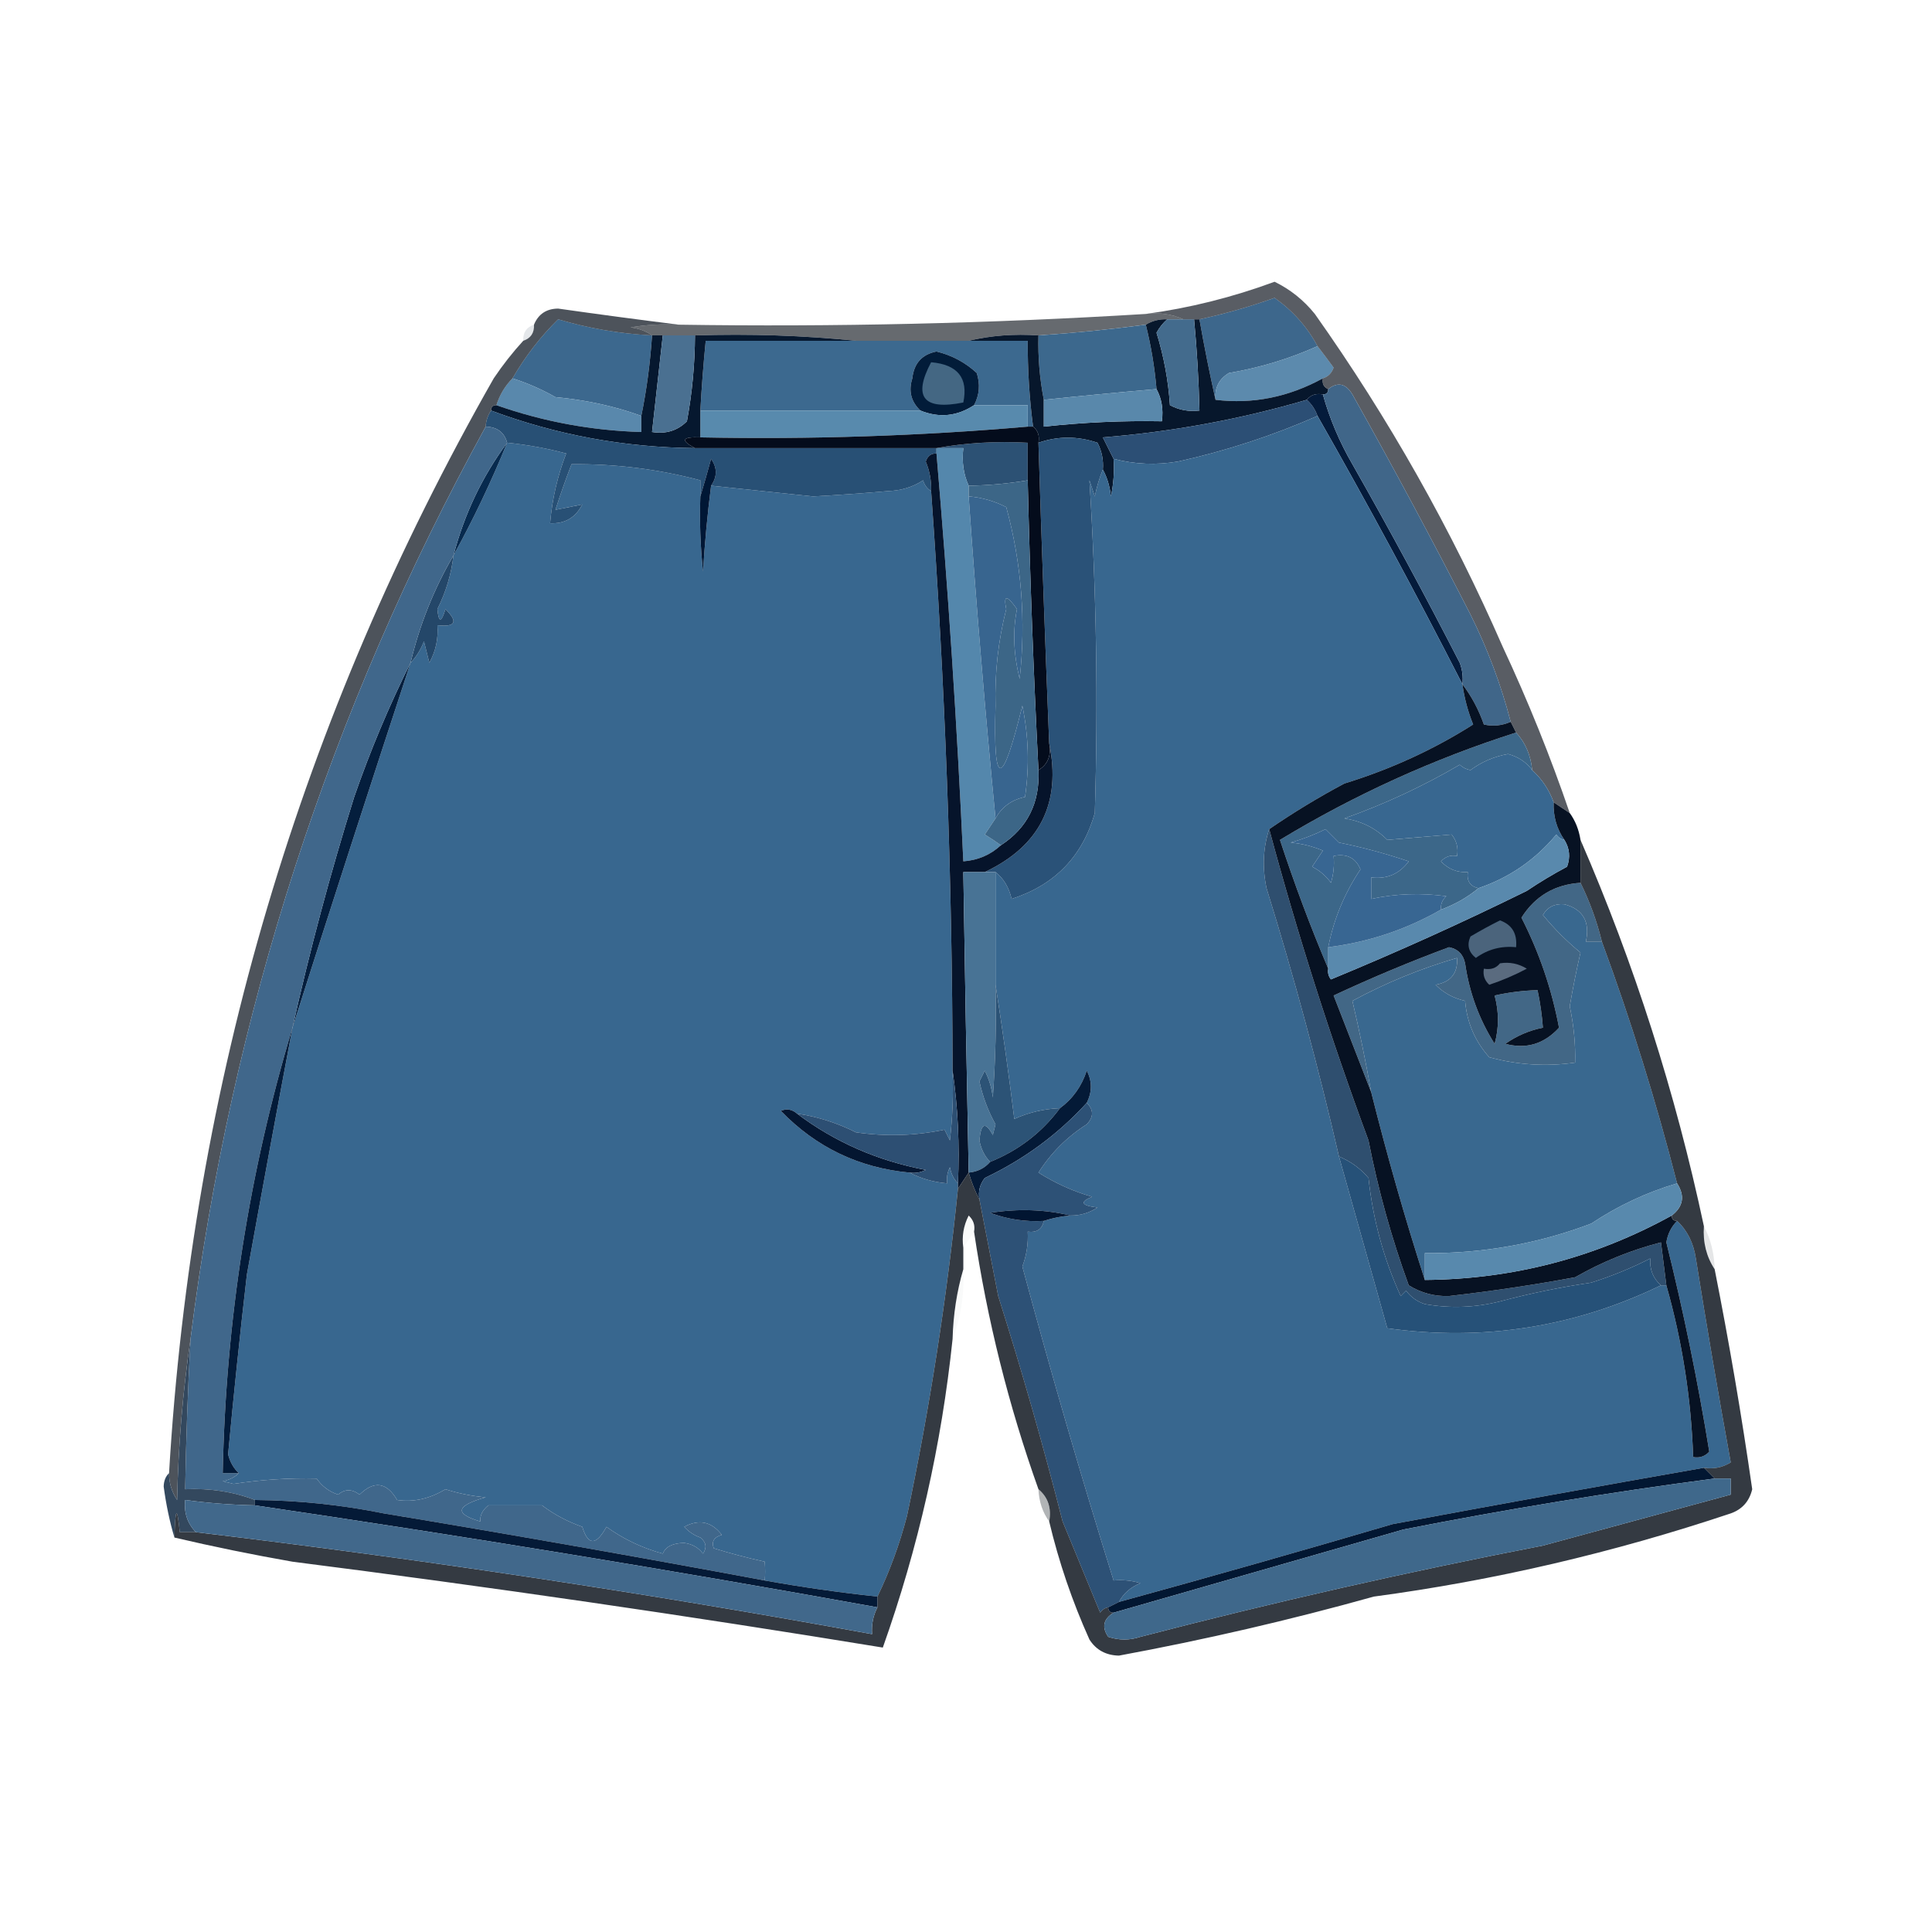 <?xml version="1.0" encoding="UTF-8"?>
<!DOCTYPE svg PUBLIC "-//W3C//DTD SVG 1.1//EN" "http://www.w3.org/Graphics/SVG/1.1/DTD/svg11.dtd">
<svg xmlns="http://www.w3.org/2000/svg" version="1.1" width="360px" height="360px" style="shape-rendering:geometricPrecision; text-rendering:geometricPrecision; image-rendering:optimizeQuality; fill-rule:evenodd; clip-rule:evenodd" xmlns:xlink="http://www.w3.org/1999/xlink">
<g><path style="opacity:0.713" fill="#292f36" d="M 213.5,58.5 C 216.059,58.198 218.393,58.532 220.5,59.5C 219.5,59.5 218.5,59.5 217.5,59.5C 216.041,59.433 214.708,59.766 213.5,60.5C 206.859,61.386 200.192,62.053 193.5,62.5C 188.968,62.182 184.634,62.515 180.5,63.5C 173.5,63.5 166.5,63.5 159.5,63.5C 149.681,62.506 139.681,62.173 129.5,62.5C 127.5,62.5 125.5,62.5 123.5,62.5C 122.833,62.5 122.167,62.5 121.5,62.5C 120.391,61.71 119.058,61.21 117.5,61C 120.482,60.502 123.482,60.335 126.5,60.5C 155.535,60.941 184.535,60.274 213.5,58.5 Z"/></g>
<g><path style="opacity:1" fill="#3d678c" d="M 245.5,64.5 C 240.244,66.857 234.744,68.524 229,69.5C 227.124,70.619 226.291,72.286 226.5,74.5C 225.408,69.638 224.408,64.638 223.5,59.5C 228.222,58.485 232.889,57.152 237.5,55.5C 240.903,57.9 243.57,60.9 245.5,64.5 Z"/></g>
<g><path style="opacity:0.216" fill="#82929f" d="M 99.5,60.5 C 99.573,62.027 98.906,63.027 97.5,63.5C 97.427,61.973 98.094,60.973 99.5,60.5 Z"/></g>
<g><path style="opacity:1" fill="#3c688d" d="M 213.5,60.5 C 214.486,64.443 215.152,68.443 215.5,72.5C 208.493,73.101 201.493,73.767 194.5,74.5C 193.728,70.548 193.395,66.548 193.5,62.5C 200.192,62.053 206.859,61.386 213.5,60.5 Z"/></g>
<g><path style="opacity:1" fill="#3c688e" d="M 121.5,62.5 C 121.153,67.68 120.487,72.68 119.5,77.5C 114.571,75.701 109.238,74.534 103.5,74C 100.929,72.546 98.262,71.379 95.5,70.5C 97.868,66.407 100.702,62.74 104,59.5C 109.708,61.193 115.542,62.193 121.5,62.5 Z"/></g>
<g><path style="opacity:1" fill="#3c698f" d="M 159.5,63.5 C 166.5,63.5 173.5,63.5 180.5,63.5C 184.167,63.5 187.833,63.5 191.5,63.5C 191.472,68.862 191.806,74.195 192.5,79.5C 192.167,79.5 191.833,79.5 191.5,79.5C 191.5,78.167 191.5,76.833 191.5,75.5C 188.167,75.5 184.833,75.5 181.5,75.5C 182.511,73.598 182.678,71.598 182,69.5C 179.853,67.524 177.353,66.191 174.5,65.5C 171.797,66.038 170.297,67.705 170,70.5C 169.252,72.84 169.752,74.84 171.5,76.5C 157.833,76.5 144.167,76.5 130.5,76.5C 130.739,72.158 131.073,67.824 131.5,63.5C 140.833,63.5 150.167,63.5 159.5,63.5 Z"/></g>
<g><path style="opacity:1" fill="#5c8aad" d="M 245.5,64.5 C 246.479,65.765 247.479,67.099 248.5,68.5C 248.145,69.522 247.478,70.189 246.5,70.5C 240.092,74.007 233.425,75.341 226.5,74.5C 226.291,72.286 227.124,70.619 229,69.5C 234.744,68.524 240.244,66.857 245.5,64.5 Z"/></g>
<g><path style="opacity:1" fill="#5988ac" d="M 95.5,70.5 C 98.262,71.379 100.929,72.546 103.5,74C 109.238,74.534 114.571,75.701 119.5,77.5C 119.5,78.5 119.5,79.5 119.5,80.5C 110.218,80.231 101.218,78.564 92.5,75.5C 93.11,73.566 94.11,71.899 95.5,70.5 Z"/></g>
<g><path style="opacity:1" fill="#021c39" d="M 181.5,75.5 C 178.322,77.587 174.988,77.92 171.5,76.5C 169.752,74.84 169.252,72.84 170,70.5C 170.297,67.705 171.797,66.038 174.5,65.5C 177.353,66.191 179.853,67.524 182,69.5C 182.678,71.598 182.511,73.598 181.5,75.5 Z"/></g>
<g><path style="opacity:1" fill="#446783" d="M 173.5,67.5 C 178.453,67.929 180.453,70.429 179.5,75C 172.056,76.493 170.056,73.993 173.5,67.5 Z"/></g>
<g><path style="opacity:1" fill="#588aad" d="M 181.5,75.5 C 184.833,75.5 188.167,75.5 191.5,75.5C 191.5,76.833 191.5,78.167 191.5,79.5C 171.361,81.24 151.028,81.906 130.5,81.5C 130.5,79.833 130.5,78.167 130.5,76.5C 144.167,76.5 157.833,76.5 171.5,76.5C 174.988,77.92 178.322,77.587 181.5,75.5 Z"/></g>
<g><path style="opacity:1" fill="#07172c" d="M 217.5,59.5 C 216.722,60.156 216.056,60.989 215.5,62C 216.862,66.397 217.696,70.897 218,75.5C 219.699,76.406 221.533,76.739 223.5,76.5C 223.365,70.819 223.032,65.152 222.5,59.5C 222.833,59.5 223.167,59.5 223.5,59.5C 224.408,64.638 225.408,69.638 226.5,74.5C 233.425,75.341 240.092,74.007 246.5,70.5C 246.328,71.492 246.662,72.158 247.5,72.5C 247.5,73.167 247.167,73.5 246.5,73.5C 245.209,73.263 244.209,73.596 243.5,74.5C 231.118,78.128 218.451,80.461 205.5,81.5C 206.18,82.86 206.847,84.193 207.5,85.5C 207.663,87.857 207.497,90.19 207,92.5C 206.802,90.618 206.302,88.952 205.5,87.5C 205.643,85.738 205.309,84.071 204.5,82.5C 200.79,81.242 197.123,81.242 193.5,82.5C 193.737,81.209 193.404,80.209 192.5,79.5C 191.806,74.195 191.472,68.862 191.5,63.5C 187.833,63.5 184.167,63.5 180.5,63.5C 184.634,62.515 188.968,62.182 193.5,62.5C 193.395,66.548 193.728,70.548 194.5,74.5C 194.5,76.167 194.5,77.833 194.5,79.5C 201.804,78.698 209.138,78.365 216.5,78.5C 216.795,76.265 216.461,74.265 215.5,72.5C 215.152,68.443 214.486,64.443 213.5,60.5C 214.708,59.766 216.041,59.433 217.5,59.5 Z"/></g>
<g><path style="opacity:1" fill="#5988ab" d="M 215.5,72.5 C 216.461,74.265 216.795,76.265 216.5,78.5C 209.138,78.365 201.804,78.698 194.5,79.5C 194.5,77.833 194.5,76.167 194.5,74.5C 201.493,73.767 208.493,73.101 215.5,72.5 Z"/></g>
<g><path style="opacity:1" fill="#436b8d" d="M 217.5,59.5 C 218.5,59.5 219.5,59.5 220.5,59.5C 221.167,59.5 221.833,59.5 222.5,59.5C 223.032,65.152 223.365,70.819 223.5,76.5C 221.533,76.739 219.699,76.406 218,75.5C 217.696,70.897 216.862,66.397 215.5,62C 216.056,60.989 216.722,60.156 217.5,59.5 Z"/></g>
<g><path style="opacity:1" fill="#06182f" d="M 121.5,62.5 C 122.167,62.5 122.833,62.5 123.5,62.5C 122.833,68.5 122.167,74.5 121.5,80.5C 124.079,80.917 126.246,80.25 128,78.5C 128.977,73.207 129.477,67.874 129.5,62.5C 139.681,62.173 149.681,62.506 159.5,63.5C 150.167,63.5 140.833,63.5 131.5,63.5C 131.073,67.824 130.739,72.158 130.5,76.5C 130.5,78.167 130.5,79.833 130.5,81.5C 127.075,81.367 126.742,82.034 129.5,83.5C 116.385,83.385 103.718,81.052 91.5,76.5C 91.5,75.833 91.833,75.5 92.5,75.5C 101.218,78.564 110.218,80.231 119.5,80.5C 119.5,79.5 119.5,78.5 119.5,77.5C 120.487,72.68 121.153,67.68 121.5,62.5 Z"/></g>
<g><path style="opacity:1" fill="#4a7091" d="M 123.5,62.5 C 125.5,62.5 127.5,62.5 129.5,62.5C 129.477,67.874 128.977,73.207 128,78.5C 126.246,80.25 124.079,80.917 121.5,80.5C 122.167,74.5 122.833,68.5 123.5,62.5 Z"/></g>
<g><path style="opacity:1" fill="#2c4f75" d="M 243.5,74.5 C 244.401,75.29 245.068,76.29 245.5,77.5C 237.131,81.181 228.464,84.015 219.5,86C 215.446,86.694 211.446,86.527 207.5,85.5C 206.847,84.193 206.18,82.86 205.5,81.5C 218.451,80.461 231.118,78.128 243.5,74.5 Z"/></g>
<g><path style="opacity:1" fill="#041b3b" d="M 243.5,74.5 C 244.209,73.596 245.209,73.263 246.5,73.5C 247.769,78.043 249.603,82.376 252,86.5C 258.921,98.674 265.588,111.007 272,123.5C 272.49,124.793 272.657,126.127 272.5,127.5C 263.875,110.617 254.875,93.95 245.5,77.5C 245.068,76.29 244.401,75.29 243.5,74.5 Z"/></g>
<g><path style="opacity:0.741" fill="#1f252f" d="M 292.5,151.5 C 291.5,150.833 290.5,150.167 289.5,149.5C 288.675,147.19 287.342,145.19 285.5,143.5C 285.241,140.728 284.241,138.395 282.5,136.5C 282.167,135.833 281.833,135.167 281.5,134.5C 279.698,127.598 277.198,120.931 274,114.5C 266.929,100.692 259.596,87.026 252,73.5C 250.774,71.452 249.274,71.119 247.5,72.5C 246.662,72.158 246.328,71.492 246.5,70.5C 247.478,70.189 248.145,69.522 248.5,68.5C 247.479,67.099 246.479,65.765 245.5,64.5C 243.57,60.9 240.903,57.9 237.5,55.5C 232.889,57.152 228.222,58.485 223.5,59.5C 223.167,59.5 222.833,59.5 222.5,59.5C 221.833,59.5 221.167,59.5 220.5,59.5C 218.393,58.532 216.059,58.198 213.5,58.5C 221.653,57.399 229.653,55.399 237.5,52.5C 240.433,53.93 242.933,55.93 245,58.5C 258.767,77.945 270.433,98.612 280,120.5C 284.733,130.628 288.9,140.962 292.5,151.5 Z"/></g>
<g><path style="opacity:1" fill="#38678f" d="M 94.5,82.5 C 98.233,82.87 101.899,83.537 105.5,84.5C 103.887,88.677 102.887,93.011 102.5,97.5C 105.245,97.627 107.245,96.46 108.5,94C 106.833,94.333 105.167,94.667 103.5,95C 104.431,92.093 105.431,89.26 106.5,86.5C 114.646,86.414 122.646,87.414 130.5,89.5C 130.5,90.5 130.5,91.5 130.5,92.5C 130.334,97.178 130.501,101.845 131,106.5C 131.323,101.134 131.823,95.801 132.5,90.5C 138.829,91.164 145.162,91.831 151.5,92.5C 156.173,92.25 160.839,91.916 165.5,91.5C 167.964,91.41 170.13,90.743 172,89.5C 172.278,90.416 172.778,91.082 173.5,91.5C 176.104,127.449 177.437,163.449 177.5,199.5C 177.666,203.846 177.499,208.179 177,212.5C 176.667,211.833 176.333,211.167 176,210.5C 170.584,211.639 165.084,211.806 159.5,211C 155.991,209.241 152.325,208.074 148.5,207.5C 147.577,206.697 146.577,206.53 145.5,207C 152.074,213.787 160.074,217.62 169.5,218.5C 171.599,219.612 173.933,220.279 176.5,220.5C 176.351,219.448 176.517,218.448 177,217.5C 177.232,218.737 177.732,219.737 178.5,220.5C 178.5,220.833 178.5,221.167 178.5,221.5C 176.412,242.026 173.245,262.359 169,282.5C 167.603,287.819 165.77,292.819 163.5,297.5C 156.332,296.731 149.332,295.731 142.5,294.5C 142.598,293.451 142.598,292.285 142.5,291C 139.266,290.289 136.099,289.455 133,288.5C 132.544,287.256 133.044,286.423 134.5,286C 132.59,283.518 130.257,283.018 127.5,284.5C 128.328,285.415 129.328,286.081 130.5,286.5C 131.583,287.365 131.749,288.365 131,289.5C 130.161,288.376 128.994,287.709 127.5,287.5C 125.357,287.529 124.023,288.196 123.5,289.5C 119.637,288.438 116.137,286.772 113,284.5C 111.082,288.032 109.582,288.032 108.5,284.5C 105.738,283.532 103.238,282.199 101,280.5C 97.683,280.511 94.35,280.511 91,280.5C 89.902,281.384 89.402,282.384 89.5,283.5C 84.612,282.069 84.945,280.569 90.5,279C 87.905,278.774 85.405,278.274 83,277.5C 80.057,279.279 77.057,279.945 74,279.5C 72.042,276.175 69.709,275.842 67,278.5C 65.584,277.427 64.25,277.427 63,278.5C 61.324,277.939 59.991,276.939 59,275.5C 53.903,275.377 48.736,275.71 43.5,276.5C 42.833,276.333 42.167,276.167 41.5,276C 42.737,275.768 43.737,275.268 44.5,274.5C 43.529,273.601 42.862,272.434 42.5,271C 43.543,259.825 44.709,248.659 46,237.5C 48.772,222.142 51.605,206.808 54.5,191.5C 61.702,168.871 69.035,146.204 76.5,123.5C 77.558,122.4 78.392,121.066 79,119.5C 79.333,120.833 79.667,122.167 80,123.5C 81.202,121.323 81.702,118.989 81.5,116.5C 84.907,116.875 85.407,115.875 83,113.5C 82.237,116.063 81.737,116.063 81.5,113.5C 83.091,110.325 84.091,106.991 84.5,103.5C 88.196,96.785 91.529,89.785 94.5,82.5 Z"/></g>
<g><path style="opacity:1" fill="#2c5174" d="M 174.5,83.5 C 179.975,82.511 185.642,82.178 191.5,82.5C 191.5,84.833 191.5,87.167 191.5,89.5C 187.865,90.114 184.198,90.448 180.5,90.5C 179.532,88.393 179.198,86.059 179.5,83.5C 177.833,83.5 176.167,83.5 174.5,83.5 Z"/></g>
<g><path style="opacity:1" fill="#406689" d="M 281.5,134.5 C 279.863,135.218 278.197,135.384 276.5,135C 275.534,132.231 274.201,129.731 272.5,127.5C 272.657,126.127 272.49,124.793 272,123.5C 265.588,111.007 258.921,98.674 252,86.5C 249.603,82.376 247.769,78.043 246.5,73.5C 247.167,73.5 247.5,73.167 247.5,72.5C 249.274,71.119 250.774,71.452 252,73.5C 259.596,87.026 266.929,100.692 274,114.5C 277.198,120.931 279.698,127.598 281.5,134.5 Z"/></g>
<g><path style="opacity:1" fill="#285075" d="M 91.5,76.5 C 103.718,81.052 116.385,83.385 129.5,83.5C 144.5,83.5 159.5,83.5 174.5,83.5C 174.5,83.833 174.5,84.167 174.5,84.5C 173.503,84.47 172.836,84.97 172.5,86C 173.233,87.766 173.567,89.599 173.5,91.5C 172.778,91.082 172.278,90.416 172,89.5C 170.13,90.743 167.964,91.41 165.5,91.5C 160.839,91.916 156.173,92.25 151.5,92.5C 145.162,91.831 138.829,91.164 132.5,90.5C 133.666,88.834 133.666,87.167 132.5,85.5C 131.832,87.969 131.165,90.302 130.5,92.5C 130.5,91.5 130.5,90.5 130.5,89.5C 122.646,87.414 114.646,86.414 106.5,86.5C 105.431,89.26 104.431,92.093 103.5,95C 105.167,94.667 106.833,94.333 108.5,94C 107.245,96.46 105.245,97.627 102.5,97.5C 102.887,93.011 103.887,88.677 105.5,84.5C 101.899,83.537 98.233,82.87 94.5,82.5C 93.965,80.554 92.632,79.554 90.5,79.5C 90.557,78.391 90.89,77.391 91.5,76.5 Z"/></g>
<g><path style="opacity:1" fill="#38678f" d="M 245.5,77.5 C 254.875,93.95 263.875,110.617 272.5,127.5C 272.855,130.067 273.521,132.567 274.5,135C 267.138,139.675 259.138,143.342 250.5,146C 245.639,148.593 240.972,151.427 236.5,154.5C 235.357,157.976 235.19,161.642 236,165.5C 241.148,182.101 245.648,198.768 249.5,215.5C 252.529,226.241 255.529,236.907 258.5,247.5C 276.36,249.977 293.36,247.311 309.5,239.5C 309.833,239.5 310.167,239.5 310.5,239.5C 313.46,249.929 315.127,260.596 315.5,271.5C 316.675,271.719 317.675,271.386 318.5,270.5C 316.372,257.401 313.705,244.401 310.5,231.5C 310.752,229.927 311.418,228.594 312.5,227.5C 314.397,229.269 315.564,231.602 316,234.5C 318.029,247.21 320.196,259.876 322.5,272.5C 320.955,273.452 319.288,273.785 317.5,273.5C 298.158,276.891 278.824,280.391 259.5,284C 242.526,288.993 225.526,293.826 208.5,298.5C 209.348,296.907 210.681,295.74 212.5,295C 210.866,294.506 209.199,294.34 207.5,294.5C 201.449,275.133 195.783,255.633 190.5,236C 191.287,233.901 191.62,231.734 191.5,229.5C 193.179,229.715 194.179,229.048 194.5,227.5C 196.117,226.962 197.784,226.629 199.5,226.5C 201.308,226.509 202.975,226.009 204.5,225C 201.456,224.641 201.122,223.974 203.5,223C 199.996,221.994 196.662,220.494 193.5,218.5C 195.833,214.833 198.833,211.833 202.5,209.5C 203.807,208.135 203.807,206.802 202.5,205.5C 203.519,203.46 203.519,201.46 202.5,199.5C 201.55,202.42 199.884,204.753 197.5,206.5C 194.52,206.62 191.687,207.287 189,208.5C 187.959,200.049 186.792,191.715 185.5,183.5C 185.5,176.5 185.5,169.5 185.5,162.5C 186.999,163.678 187.999,165.345 188.5,167.5C 196.542,164.906 201.709,159.573 204,151.5C 204.632,130.79 204.299,110.123 203,89.5C 203.333,90.5 203.667,91.5 204,92.5C 204.352,90.752 204.852,89.086 205.5,87.5C 206.302,88.952 206.802,90.618 207,92.5C 207.497,90.19 207.663,87.857 207.5,85.5C 211.446,86.527 215.446,86.694 219.5,86C 228.464,84.015 237.131,81.181 245.5,77.5 Z"/></g>
<g><path style="opacity:1" fill="#072a4e" d="M 94.5,82.5 C 91.529,89.785 88.196,96.785 84.5,103.5C 86.516,95.803 89.85,88.803 94.5,82.5 Z"/></g>
<g><path style="opacity:1" fill="#001735" d="M 132.5,90.5 C 131.823,95.801 131.323,101.134 131,106.5C 130.501,101.845 130.334,97.178 130.5,92.5C 131.165,90.302 131.832,87.969 132.5,85.5C 133.666,87.167 133.666,88.834 132.5,90.5 Z"/></g>
<g><path style="opacity:1" fill="#5487ac" d="M 174.5,83.5 C 176.167,83.5 177.833,83.5 179.5,83.5C 179.198,86.059 179.532,88.393 180.5,90.5C 180.5,91.167 180.5,91.833 180.5,92.5C 181.898,112.664 183.565,132.664 185.5,152.5C 184.859,153.482 184.193,154.482 183.5,155.5C 184.602,156.176 185.602,156.842 186.5,157.5C 184.574,159.293 182.241,160.293 179.5,160.5C 178.34,135.128 176.673,109.795 174.5,84.5C 174.5,84.167 174.5,83.833 174.5,83.5 Z"/></g>
<g><path style="opacity:1" fill="#2a5278" d="M 205.5,87.5 C 204.852,89.086 204.352,90.752 204,92.5C 203.667,91.5 203.333,90.5 203,89.5C 204.299,110.123 204.632,130.79 204,151.5C 201.709,159.573 196.542,164.906 188.5,167.5C 187.999,165.345 186.999,163.678 185.5,162.5C 184.833,162.5 184.167,162.5 183.5,162.5C 193.788,157.634 197.788,149.634 195.5,138.5C 194.75,119.837 194.084,101.17 193.5,82.5C 197.123,81.242 200.79,81.242 204.5,82.5C 205.309,84.071 205.643,85.738 205.5,87.5 Z"/></g>
<g><path style="opacity:1" fill="#040c1c" d="M 191.5,79.5 C 191.833,79.5 192.167,79.5 192.5,79.5C 193.404,80.209 193.737,81.209 193.5,82.5C 194.084,101.17 194.75,119.837 195.5,138.5C 195.923,140.781 195.256,142.448 193.5,143.5C 192.584,125.51 191.917,107.51 191.5,89.5C 191.5,87.167 191.5,84.833 191.5,82.5C 185.642,82.178 179.975,82.511 174.5,83.5C 159.5,83.5 144.5,83.5 129.5,83.5C 126.742,82.034 127.075,81.367 130.5,81.5C 151.028,81.906 171.361,81.24 191.5,79.5 Z"/></g>
<g><path style="opacity:1" fill="#244769" d="M 84.5,103.5 C 84.091,106.991 83.091,110.325 81.5,113.5C 81.737,116.063 82.237,116.063 83,113.5C 85.407,115.875 84.907,116.875 81.5,116.5C 81.702,118.989 81.202,121.323 80,123.5C 79.667,122.167 79.333,120.833 79,119.5C 78.392,121.066 77.558,122.4 76.5,123.5C 78.205,116.371 80.872,109.704 84.5,103.5 Z"/></g>
<g><path style="opacity:1" fill="#06142b" d="M 174.5,84.5 C 176.673,109.795 178.34,135.128 179.5,160.5C 182.241,160.293 184.574,159.293 186.5,157.5C 191.453,154.262 193.786,149.595 193.5,143.5C 195.256,142.448 195.923,140.781 195.5,138.5C 197.788,149.634 193.788,157.634 183.5,162.5C 182.167,162.5 180.833,162.5 179.5,162.5C 179.787,181.168 180.121,199.834 180.5,218.5C 179.833,219.5 179.167,220.5 178.5,221.5C 178.5,221.167 178.5,220.833 178.5,220.5C 178.825,213.313 178.491,206.313 177.5,199.5C 177.437,163.449 176.104,127.449 173.5,91.5C 173.567,89.599 173.233,87.766 172.5,86C 172.836,84.97 173.503,84.47 174.5,84.5 Z"/></g>
<g><path style="opacity:1" fill="#3c6687" d="M 191.5,89.5 C 191.917,107.51 192.584,125.51 193.5,143.5C 193.786,149.595 191.453,154.262 186.5,157.5C 185.602,156.842 184.602,156.176 183.5,155.5C 184.193,154.482 184.859,153.482 185.5,152.5C 186.659,150.369 188.492,149.036 191,148.5C 191.83,142.804 191.663,137.137 190.5,131.5C 186.709,147.007 185.042,147.007 185.5,131.5C 185.337,125.383 186.003,119.383 187.5,113.5C 186.939,110.813 187.606,110.813 189.5,113.5C 188.684,117.537 188.851,121.87 190,126.5C 191.189,115.636 190.356,104.97 187.5,94.5C 185.293,93.365 182.96,92.698 180.5,92.5C 180.5,91.833 180.5,91.167 180.5,90.5C 184.198,90.448 187.865,90.114 191.5,89.5 Z"/></g>
<g><path style="opacity:1" fill="#38658f" d="M 180.5,92.5 C 182.96,92.698 185.293,93.365 187.5,94.5C 190.356,104.97 191.189,115.636 190,126.5C 188.851,121.87 188.684,117.537 189.5,113.5C 187.606,110.813 186.939,110.813 187.5,113.5C 186.003,119.383 185.337,125.383 185.5,131.5C 185.042,147.007 186.709,147.007 190.5,131.5C 191.663,137.137 191.83,142.804 191,148.5C 188.492,149.036 186.659,150.369 185.5,152.5C 183.565,132.664 181.898,112.664 180.5,92.5 Z"/></g>
<g><path style="opacity:0.794" fill="#202731" d="M 126.5,60.5 C 123.482,60.335 120.482,60.502 117.5,61C 119.058,61.21 120.391,61.71 121.5,62.5C 115.542,62.193 109.708,61.193 104,59.5C 100.702,62.74 97.868,66.407 95.5,70.5C 94.11,71.899 93.11,73.566 92.5,75.5C 91.833,75.5 91.5,75.833 91.5,76.5C 90.89,77.391 90.557,78.391 90.5,79.5C 61.421,132.411 43.087,189.077 35.5,249.5C 34.059,259.298 33.225,269.298 33,279.5C 31.991,277.975 31.491,276.308 31.5,274.5C 35.784,201.812 55.951,133.812 92,70.5C 93.697,67.98 95.531,65.647 97.5,63.5C 98.906,63.027 99.573,62.027 99.5,60.5C 100.317,58.522 101.817,57.522 104,57.5C 111.637,58.587 119.137,59.587 126.5,60.5 Z"/></g>
<g><path style="opacity:1" fill="#386790" d="M 285.5,143.5 C 287.342,145.19 288.675,147.19 289.5,149.5C 289.4,152.108 290.067,154.442 291.5,156.5C 290.883,156.389 290.383,156.056 290,155.5C 286.098,160.2 281.265,163.533 275.5,165.5C 273.952,165.179 273.285,164.179 273.5,162.5C 271.516,162.617 269.85,161.95 268.5,160.5C 269.325,159.614 270.325,159.281 271.5,159.5C 271.762,158.022 271.429,156.689 270.5,155.5C 266.504,155.826 262.504,156.159 258.5,156.5C 256.336,154.316 253.669,152.983 250.5,152.5C 257.975,149.846 265.142,146.513 272,142.5C 272.561,143.022 273.228,143.355 274,143.5C 276.083,141.96 278.416,140.96 281,140.5C 282.893,141.008 284.393,142.008 285.5,143.5 Z"/></g>
<g><path style="opacity:1" fill="#3c6789" d="M 282.5,136.5 C 284.241,138.395 285.241,140.728 285.5,143.5C 284.393,142.008 282.893,141.008 281,140.5C 278.416,140.96 276.083,141.96 274,143.5C 273.228,143.355 272.561,143.022 272,142.5C 265.142,146.513 257.975,149.846 250.5,152.5C 253.669,152.983 256.336,154.316 258.5,156.5C 262.504,156.159 266.504,155.826 270.5,155.5C 271.429,156.689 271.762,158.022 271.5,159.5C 270.325,159.281 269.325,159.614 268.5,160.5C 269.85,161.95 271.516,162.617 273.5,162.5C 273.285,164.179 273.952,165.179 275.5,165.5C 273.465,167.195 271.132,168.528 268.5,169.5C 268.414,168.504 268.748,167.671 269.5,167C 264.796,166.352 260.129,166.519 255.5,167.5C 255.5,166.167 255.5,164.833 255.5,163.5C 258.421,163.854 260.754,162.854 262.5,160.5C 258.232,159.059 253.898,157.893 249.5,157C 248.667,156.167 247.833,155.333 247,154.5C 244.929,155.525 242.762,156.358 240.5,157C 242.577,157.192 244.577,157.692 246.5,158.5C 245.833,159.5 245.167,160.5 244.5,161.5C 245.934,162.23 247.1,163.23 248,164.5C 248.494,162.866 248.66,161.199 248.5,159.5C 250.948,159.01 252.615,159.843 253.5,162C 250.513,166.467 248.513,171.301 247.5,176.5C 247.5,177.833 247.5,179.167 247.5,180.5C 244.215,172.764 241.215,164.764 238.5,156.5C 252.402,148.091 267.068,141.424 282.5,136.5 Z"/></g>
<g><path style="opacity:1" fill="#041e3d" d="M 76.5,123.5 C 69.035,146.204 61.702,168.871 54.5,191.5C 57.73,177.03 61.563,162.696 66,148.5C 69.001,139.847 72.501,131.514 76.5,123.5 Z"/></g>
<g><path style="opacity:1" fill="#487395" d="M 183.5,162.5 C 184.167,162.5 184.833,162.5 185.5,162.5C 185.5,169.5 185.5,176.5 185.5,183.5C 185.666,190.508 185.5,197.508 185,204.5C 184.798,202.744 184.298,201.078 183.5,199.5C 183.167,200.167 182.833,200.833 182.5,201.5C 183.117,204.355 184.117,207.022 185.5,209.5C 185.333,210.167 185.167,210.833 185,211.5C 183.617,208.924 182.783,209.258 182.5,212.5C 182.803,214.114 183.47,215.448 184.5,216.5C 183.486,217.674 182.153,218.34 180.5,218.5C 180.121,199.834 179.787,181.168 179.5,162.5C 180.833,162.5 182.167,162.5 183.5,162.5 Z"/></g>
<g><path style="opacity:1" fill="#40678b" d="M 90.5,79.5 C 92.632,79.554 93.965,80.554 94.5,82.5C 89.85,88.803 86.516,95.803 84.5,103.5C 80.872,109.704 78.205,116.371 76.5,123.5C 72.501,131.514 69.001,139.847 66,148.5C 61.563,162.696 57.73,177.03 54.5,191.5C 46.404,218.42 42.07,246.087 41.5,274.5C 42.5,274.5 43.5,274.5 44.5,274.5C 43.737,275.268 42.737,275.768 41.5,276C 42.167,276.167 42.833,276.333 43.5,276.5C 48.736,275.71 53.903,275.377 59,275.5C 59.991,276.939 61.324,277.939 63,278.5C 64.25,277.427 65.584,277.427 67,278.5C 69.709,275.842 72.042,276.175 74,279.5C 77.057,279.945 80.057,279.279 83,277.5C 85.405,278.274 87.905,278.774 90.5,279C 84.945,280.569 84.612,282.069 89.5,283.5C 89.402,282.384 89.902,281.384 91,280.5C 94.35,280.511 97.683,280.511 101,280.5C 103.238,282.199 105.738,283.532 108.5,284.5C 109.582,288.032 111.082,288.032 113,284.5C 116.137,286.772 119.637,288.438 123.5,289.5C 124.023,288.196 125.357,287.529 127.5,287.5C 128.994,287.709 130.161,288.376 131,289.5C 131.749,288.365 131.583,287.365 130.5,286.5C 129.328,286.081 128.328,285.415 127.5,284.5C 130.257,283.018 132.59,283.518 134.5,286C 133.044,286.423 132.544,287.256 133,288.5C 136.099,289.455 139.266,290.289 142.5,291C 142.598,292.285 142.598,293.451 142.5,294.5C 118.896,290.103 95.229,285.937 71.5,282C 63.574,280.401 55.574,279.568 47.5,279.5C 43.433,277.946 39.1,277.28 34.5,277.5C 34.667,268.159 35.001,258.826 35.5,249.5C 43.087,189.077 61.421,132.411 90.5,79.5 Z"/></g>
<g><path style="opacity:1" fill="#39688f" d="M 298.5,175.5 C 303.912,190.187 308.579,205.187 312.5,220.5C 306.807,222.179 301.474,224.679 296.5,228C 286.528,231.773 276.195,233.607 265.5,233.5C 265.5,235.167 265.5,236.833 265.5,238.5C 261.837,227.149 258.504,215.483 255.5,203.5C 254.47,197.727 253.304,192.061 252,186.5C 258.23,183.134 264.73,180.467 271.5,178.5C 271.675,181.329 270.342,182.996 267.5,183.5C 268.991,185.012 270.824,186.012 273,186.5C 273.339,190.521 274.839,194.021 277.5,197C 282.762,198.439 288.096,198.772 293.5,198C 293.587,194.572 293.253,191.072 292.5,187.5C 293.075,184.135 293.742,180.802 294.5,177.5C 291.947,175.403 289.614,173.07 287.5,170.5C 288.348,169.009 289.681,168.342 291.5,168.5C 294.987,169.427 296.32,171.76 295.5,175.5C 296.5,175.5 297.5,175.5 298.5,175.5 Z"/></g>
<g><path style="opacity:1" fill="#426786" d="M 294.5,164.5 C 296.217,167.98 297.55,171.647 298.5,175.5C 297.5,175.5 296.5,175.5 295.5,175.5C 296.32,171.76 294.987,169.427 291.5,168.5C 289.681,168.342 288.348,169.009 287.5,170.5C 289.614,173.07 291.947,175.403 294.5,177.5C 293.742,180.802 293.075,184.135 292.5,187.5C 293.253,191.072 293.587,194.572 293.5,198C 288.096,198.772 282.762,198.439 277.5,197C 274.839,194.021 273.339,190.521 273,186.5C 270.824,186.012 268.991,185.012 267.5,183.5C 270.342,182.996 271.675,181.329 271.5,178.5C 264.73,180.467 258.23,183.134 252,186.5C 253.304,192.061 254.47,197.727 255.5,203.5C 253.198,197.61 250.864,191.61 248.5,185.5C 255.535,182.21 262.702,179.21 270,176.5C 271.653,176.82 272.653,177.82 273,179.5C 273.78,184.931 275.613,189.931 278.5,194.5C 279.321,191.554 279.321,188.554 278.5,185.5C 281.127,184.908 283.794,184.575 286.5,184.5C 286.993,186.806 287.326,189.139 287.5,191.5C 284.99,191.991 282.656,192.991 280.5,194.5C 284.392,195.538 287.725,194.538 290.5,191.5C 289.14,184.292 286.807,177.459 283.5,171C 286.03,166.981 289.697,164.814 294.5,164.5 Z"/></g>
<g><path style="opacity:1" fill="#2c5376" d="M 185.5,183.5 C 186.792,191.715 187.959,200.049 189,208.5C 191.687,207.287 194.52,206.62 197.5,206.5C 194.146,211.021 189.813,214.354 184.5,216.5C 183.47,215.448 182.803,214.114 182.5,212.5C 182.783,209.258 183.617,208.924 185,211.5C 185.167,210.833 185.333,210.167 185.5,209.5C 184.117,207.022 183.117,204.355 182.5,201.5C 182.833,200.833 183.167,200.167 183.5,199.5C 184.298,201.078 184.798,202.744 185,204.5C 185.5,197.508 185.666,190.508 185.5,183.5 Z"/></g>
<g><path style="opacity:1" fill="#2f4f6f" d="M 236.5,154.5 C 241.757,174.041 247.923,193.374 255,212.5C 256.793,221.709 259.293,230.709 262.5,239.5C 264.787,240.922 267.287,241.589 270,241.5C 277.873,240.604 285.707,239.438 293.5,238C 298.553,235.107 303.886,232.94 309.5,231.5C 309.833,234.167 310.167,236.833 310.5,239.5C 310.167,239.5 309.833,239.5 309.5,239.5C 308.032,238.221 307.365,236.554 307.5,234.5C 304.038,236.271 300.372,237.771 296.5,239C 290.753,239.844 285.086,241.011 279.5,242.5C 274.869,243.662 270.202,243.828 265.5,243C 264.069,242.535 262.903,241.701 262,240.5C 261.667,240.833 261.333,241.167 261,241.5C 257.825,234.559 255.825,227.226 255,219.5C 253.469,217.703 251.636,216.37 249.5,215.5C 245.648,198.768 241.148,182.101 236,165.5C 235.19,161.642 235.357,157.976 236.5,154.5 Z"/></g>
<g><path style="opacity:1" fill="#041631" d="M 148.5,207.5 C 155.565,212.812 163.565,216.312 172.5,218C 171.552,218.483 170.552,218.649 169.5,218.5C 160.074,217.62 152.074,213.787 145.5,207C 146.577,206.53 147.577,206.697 148.5,207.5 Z"/></g>
<g><path style="opacity:1" fill="#041a37" d="M 202.5,205.5 C 197.163,211.354 190.829,216.02 183.5,219.5C 182.571,220.689 182.238,222.022 182.5,223.5C 181.691,221.972 181.024,220.306 180.5,218.5C 182.153,218.34 183.486,217.674 184.5,216.5C 189.813,214.354 194.146,211.021 197.5,206.5C 199.884,204.753 201.55,202.42 202.5,199.5C 203.519,201.46 203.519,203.46 202.5,205.5 Z"/></g>
<g><path style="opacity:1" fill="#071223" d="M 272.5,127.5 C 274.201,129.731 275.534,132.231 276.5,135C 278.197,135.384 279.863,135.218 281.5,134.5C 281.833,135.167 282.167,135.833 282.5,136.5C 267.068,141.424 252.402,148.091 238.5,156.5C 241.215,164.764 244.215,172.764 247.5,180.5C 247.369,181.239 247.536,181.906 248,182.5C 260.401,177.381 272.567,171.881 284.5,166C 286.917,164.374 289.417,162.874 292,161.5C 292.64,159.735 292.473,158.068 291.5,156.5C 290.067,154.442 289.4,152.108 289.5,149.5C 290.5,150.167 291.5,150.833 292.5,151.5C 293.537,152.93 294.204,154.597 294.5,156.5C 294.5,159.167 294.5,161.833 294.5,164.5C 289.697,164.814 286.03,166.981 283.5,171C 286.807,177.459 289.14,184.292 290.5,191.5C 287.725,194.538 284.392,195.538 280.5,194.5C 282.656,192.991 284.99,191.991 287.5,191.5C 287.326,189.139 286.993,186.806 286.5,184.5C 283.794,184.575 281.127,184.908 278.5,185.5C 279.321,188.554 279.321,191.554 278.5,194.5C 275.613,189.931 273.78,184.931 273,179.5C 272.653,177.82 271.653,176.82 270,176.5C 262.702,179.21 255.535,182.21 248.5,185.5C 250.864,191.61 253.198,197.61 255.5,203.5C 258.504,215.483 261.837,227.149 265.5,238.5C 281.891,238.367 297.224,234.367 311.5,226.5C 311.5,227.167 311.833,227.5 312.5,227.5C 311.418,228.594 310.752,229.927 310.5,231.5C 313.705,244.401 316.372,257.401 318.5,270.5C 317.675,271.386 316.675,271.719 315.5,271.5C 315.127,260.596 313.46,249.929 310.5,239.5C 310.167,236.833 309.833,234.167 309.5,231.5C 303.886,232.94 298.553,235.107 293.5,238C 285.707,239.438 277.873,240.604 270,241.5C 267.287,241.589 264.787,240.922 262.5,239.5C 259.293,230.709 256.793,221.709 255,212.5C 247.923,193.374 241.757,174.041 236.5,154.5C 240.972,151.427 245.639,148.593 250.5,146C 259.138,143.342 267.138,139.675 274.5,135C 273.521,132.567 272.855,130.067 272.5,127.5 Z"/></g>
<g><path style="opacity:1" fill="#5a6b7f" d="M 279.5,179.5 C 281.288,179.215 282.955,179.548 284.5,180.5C 282.258,181.692 279.925,182.692 277.5,183.5C 276.614,182.675 276.281,181.675 276.5,180.5C 277.791,180.737 278.791,180.404 279.5,179.5 Z"/></g>
<g><path style="opacity:1" fill="#4b647c" d="M 279.5,171.5 C 281.741,172.3 282.741,173.966 282.5,176.5C 279.728,176.22 277.228,176.887 275,178.5C 273.635,177.407 273.301,176.074 274,174.5C 275.876,173.391 277.709,172.391 279.5,171.5 Z"/></g>
<g><path style="opacity:1" fill="#5989ad" d="M 291.5,156.5 C 292.473,158.068 292.64,159.735 292,161.5C 289.417,162.874 286.917,164.374 284.5,166C 272.567,171.881 260.401,177.381 248,182.5C 247.536,181.906 247.369,181.239 247.5,180.5C 247.5,179.167 247.5,177.833 247.5,176.5C 255.006,175.553 262.006,173.22 268.5,169.5C 271.132,168.528 273.465,167.195 275.5,165.5C 281.265,163.533 286.098,160.2 290,155.5C 290.383,156.056 290.883,156.389 291.5,156.5 Z"/></g>
<g><path style="opacity:1" fill="#386692" d="M 268.5,169.5 C 262.006,173.22 255.006,175.553 247.5,176.5C 248.513,171.301 250.513,166.467 253.5,162C 252.615,159.843 250.948,159.01 248.5,159.5C 248.66,161.199 248.494,162.866 248,164.5C 247.1,163.23 245.934,162.23 244.5,161.5C 245.167,160.5 245.833,159.5 246.5,158.5C 244.577,157.692 242.577,157.192 240.5,157C 242.762,156.358 244.929,155.525 247,154.5C 247.833,155.333 248.667,156.167 249.5,157C 253.898,157.893 258.232,159.059 262.5,160.5C 260.754,162.854 258.421,163.854 255.5,163.5C 255.5,164.833 255.5,166.167 255.5,167.5C 260.129,166.519 264.796,166.352 269.5,167C 268.748,167.671 268.414,168.504 268.5,169.5 Z"/></g>
<g><path style="opacity:1" fill="#2d4f73" d="M 177.5,199.5 C 178.491,206.313 178.825,213.313 178.5,220.5C 177.732,219.737 177.232,218.737 177,217.5C 176.517,218.448 176.351,219.448 176.5,220.5C 173.933,220.279 171.599,219.612 169.5,218.5C 170.552,218.649 171.552,218.483 172.5,218C 163.565,216.312 155.565,212.812 148.5,207.5C 152.325,208.074 155.991,209.241 159.5,211C 165.084,211.806 170.584,211.639 176,210.5C 176.333,211.167 176.667,211.833 177,212.5C 177.499,208.179 177.666,203.846 177.5,199.5 Z"/></g>
<g><path style="opacity:1" fill="#031b39" d="M 54.5,191.5 C 51.605,206.808 48.772,222.142 46,237.5C 44.709,248.659 43.543,259.825 42.5,271C 42.862,272.434 43.529,273.601 44.5,274.5C 43.5,274.5 42.5,274.5 41.5,274.5C 42.07,246.087 46.404,218.42 54.5,191.5 Z"/></g>
<g><path style="opacity:0.173" fill="#6b7374" d="M 317.5,228.5 C 318.768,230.905 319.435,233.572 319.5,236.5C 317.96,234.162 317.294,231.495 317.5,228.5 Z"/></g>
<g><path style="opacity:1" fill="#265178" d="M 249.5,215.5 C 251.636,216.37 253.469,217.703 255,219.5C 255.825,227.226 257.825,234.559 261,241.5C 261.333,241.167 261.667,240.833 262,240.5C 262.903,241.701 264.069,242.535 265.5,243C 270.202,243.828 274.869,243.662 279.5,242.5C 285.086,241.011 290.753,239.844 296.5,239C 300.372,237.771 304.038,236.271 307.5,234.5C 307.365,236.554 308.032,238.221 309.5,239.5C 293.36,247.311 276.36,249.977 258.5,247.5C 255.529,236.907 252.529,226.241 249.5,215.5 Z"/></g>
<g><path style="opacity:1" fill="#33485e" d="M 35.5,249.5 C 35.001,258.826 34.667,268.159 34.5,277.5C 39.1,277.28 43.433,277.946 47.5,279.5C 47.5,279.833 47.5,280.167 47.5,280.5C 43.143,280.414 38.81,280.08 34.5,279.5C 34.259,281.886 34.925,283.886 36.5,285.5C 35.5,285.5 34.5,285.5 33.5,285.5C 32.997,280.5 32.664,280.833 32.5,286.5C 31.613,283.517 30.946,280.35 30.5,277C 30.528,275.93 30.861,275.097 31.5,274.5C 31.491,276.308 31.991,277.975 33,279.5C 33.225,269.298 34.059,259.298 35.5,249.5 Z"/></g>
<g><path style="opacity:1" fill="#2d5176" d="M 202.5,205.5 C 203.807,206.802 203.807,208.135 202.5,209.5C 198.833,211.833 195.833,214.833 193.5,218.5C 196.662,220.494 199.996,221.994 203.5,223C 201.122,223.974 201.456,224.641 204.5,225C 202.975,226.009 201.308,226.509 199.5,226.5C 194.684,225.35 189.684,225.184 184.5,226C 187.726,227.199 191.059,227.699 194.5,227.5C 194.179,229.048 193.179,229.715 191.5,229.5C 191.62,231.734 191.287,233.901 190.5,236C 195.783,255.633 201.449,275.133 207.5,294.5C 209.199,294.34 210.866,294.506 212.5,295C 210.681,295.74 209.348,296.907 208.5,298.5C 207.833,298.833 207.167,299.167 206.5,299.5C 205.883,299.611 205.383,299.944 205,300.5C 202.662,294.815 200.329,289.148 198,283.5C 194.406,269.385 190.406,255.385 186,241.5C 184.83,235.489 183.663,229.489 182.5,223.5C 182.238,222.022 182.571,220.689 183.5,219.5C 190.829,216.02 197.163,211.354 202.5,205.5 Z"/></g>
<g><path style="opacity:0.899" fill="#1f252e" d="M 294.5,156.5 C 304.548,179.648 312.215,203.648 317.5,228.5C 317.294,231.495 317.96,234.162 319.5,236.5C 322.196,250.086 324.529,263.752 326.5,277.5C 325.968,279.741 324.635,281.241 322.5,282C 300.588,289.328 278.421,294.495 256,297.5C 240.358,301.868 224.525,305.535 208.5,308.5C 206.077,308.45 204.244,307.45 203,305.5C 199.797,298.392 197.297,291.059 195.5,283.5C 195.946,280.99 195.28,278.99 193.5,277.5C 187.935,261.908 183.935,245.908 181.5,229.5C 181.719,228.325 181.386,227.325 180.5,226.5C 179.534,228.396 179.201,230.396 179.5,232.5C 179.5,233.833 179.5,235.167 179.5,236.5C 178.291,240.618 177.624,244.951 177.5,249.5C 175.445,269.216 171.112,288.383 164.5,307C 127.979,301.025 91.312,295.692 54.5,291C 46.98,289.678 39.647,288.178 32.5,286.5C 32.664,280.833 32.997,280.5 33.5,285.5C 34.5,285.5 35.5,285.5 36.5,285.5C 78.733,290.539 120.732,296.873 162.5,304.5C 162.366,302.708 162.699,301.042 163.5,299.5C 163.5,298.833 163.5,298.167 163.5,297.5C 165.77,292.819 167.603,287.819 169,282.5C 173.245,262.359 176.412,242.026 178.5,221.5C 179.167,220.5 179.833,219.5 180.5,218.5C 181.024,220.306 181.691,221.972 182.5,223.5C 183.663,229.489 184.83,235.489 186,241.5C 190.406,255.385 194.406,269.385 198,283.5C 200.329,289.148 202.662,294.815 205,300.5C 205.383,299.944 205.883,299.611 206.5,299.5C 206.5,300.167 206.833,300.5 207.5,300.5C 205.59,301.684 205.257,303.184 206.5,305C 208.5,305.667 210.5,305.667 212.5,305C 237.324,298.544 262.324,292.877 287.5,288C 299.174,284.828 310.841,281.661 322.5,278.5C 322.5,277.5 322.5,276.5 322.5,275.5C 321.5,275.5 320.5,275.5 319.5,275.5C 318.833,274.833 318.167,274.167 317.5,273.5C 319.288,273.785 320.955,273.452 322.5,272.5C 320.196,259.876 318.029,247.21 316,234.5C 315.564,231.602 314.397,229.269 312.5,227.5C 311.833,227.5 311.5,227.167 311.5,226.5C 313.662,224.831 313.995,222.831 312.5,220.5C 308.579,205.187 303.912,190.187 298.5,175.5C 297.55,171.647 296.217,167.98 294.5,164.5C 294.5,161.833 294.5,159.167 294.5,156.5 Z"/></g>
<g><path style="opacity:0.467" fill="#585e64" d="M 193.5,277.5 C 195.28,278.99 195.946,280.99 195.5,283.5C 194.262,281.786 193.595,279.786 193.5,277.5 Z"/></g>
<g><path style="opacity:1" fill="#021732" d="M 317.5,273.5 C 318.167,274.167 318.833,274.833 319.5,275.5C 300.072,278.048 280.739,281.215 261.5,285C 243.481,290.171 225.481,295.337 207.5,300.5C 206.833,300.5 206.5,300.167 206.5,299.5C 207.167,299.167 207.833,298.833 208.5,298.5C 225.526,293.826 242.526,288.993 259.5,284C 278.824,280.391 298.158,276.891 317.5,273.5 Z"/></g>
<g><path style="opacity:0.067" fill="#b0b5ba" d="M 179.5,236.5 C 179.72,241.1 179.054,245.433 177.5,249.5C 177.624,244.951 178.291,240.618 179.5,236.5 Z"/></g>
<g><path style="opacity:1" fill="#5889ad" d="M 312.5,220.5 C 313.995,222.831 313.662,224.831 311.5,226.5C 297.224,234.367 281.891,238.367 265.5,238.5C 265.5,236.833 265.5,235.167 265.5,233.5C 276.195,233.607 286.528,231.773 296.5,228C 301.474,224.679 306.807,222.179 312.5,220.5 Z"/></g>
<g><path style="opacity:0.086" fill="#c0cacd" d="M 181.5,229.5 C 180.833,230.5 180.167,231.5 179.5,232.5C 179.201,230.396 179.534,228.396 180.5,226.5C 181.386,227.325 181.719,228.325 181.5,229.5 Z"/></g>
<g><path style="opacity:1" fill="#011531" d="M 199.5,226.5 C 197.784,226.629 196.117,226.962 194.5,227.5C 191.059,227.699 187.726,227.199 184.5,226C 189.684,225.184 194.684,225.35 199.5,226.5 Z"/></g>
<g><path style="opacity:1" fill="#041a37" d="M 47.5,280.5 C 47.5,280.167 47.5,279.833 47.5,279.5C 55.574,279.568 63.574,280.401 71.5,282C 95.229,285.937 118.896,290.103 142.5,294.5C 149.332,295.731 156.332,296.731 163.5,297.5C 163.5,298.167 163.5,298.833 163.5,299.5C 124.957,292.532 86.29,286.199 47.5,280.5 Z"/></g>
<g><path style="opacity:1" fill="#3f688b" d="M 319.5,275.5 C 320.5,275.5 321.5,275.5 322.5,275.5C 322.5,276.5 322.5,277.5 322.5,278.5C 310.841,281.661 299.174,284.828 287.5,288C 262.324,292.877 237.324,298.544 212.5,305C 210.5,305.667 208.5,305.667 206.5,305C 205.257,303.184 205.59,301.684 207.5,300.5C 225.481,295.337 243.481,290.171 261.5,285C 280.739,281.215 300.072,278.048 319.5,275.5 Z"/></g>
<g><path style="opacity:1" fill="#41688b" d="M 47.5,280.5 C 86.29,286.199 124.957,292.532 163.5,299.5C 162.699,301.042 162.366,302.708 162.5,304.5C 120.732,296.873 78.733,290.539 36.5,285.5C 34.925,283.886 34.259,281.886 34.5,279.5C 38.81,280.08 43.143,280.414 47.5,280.5 Z"/></g>
</svg>
